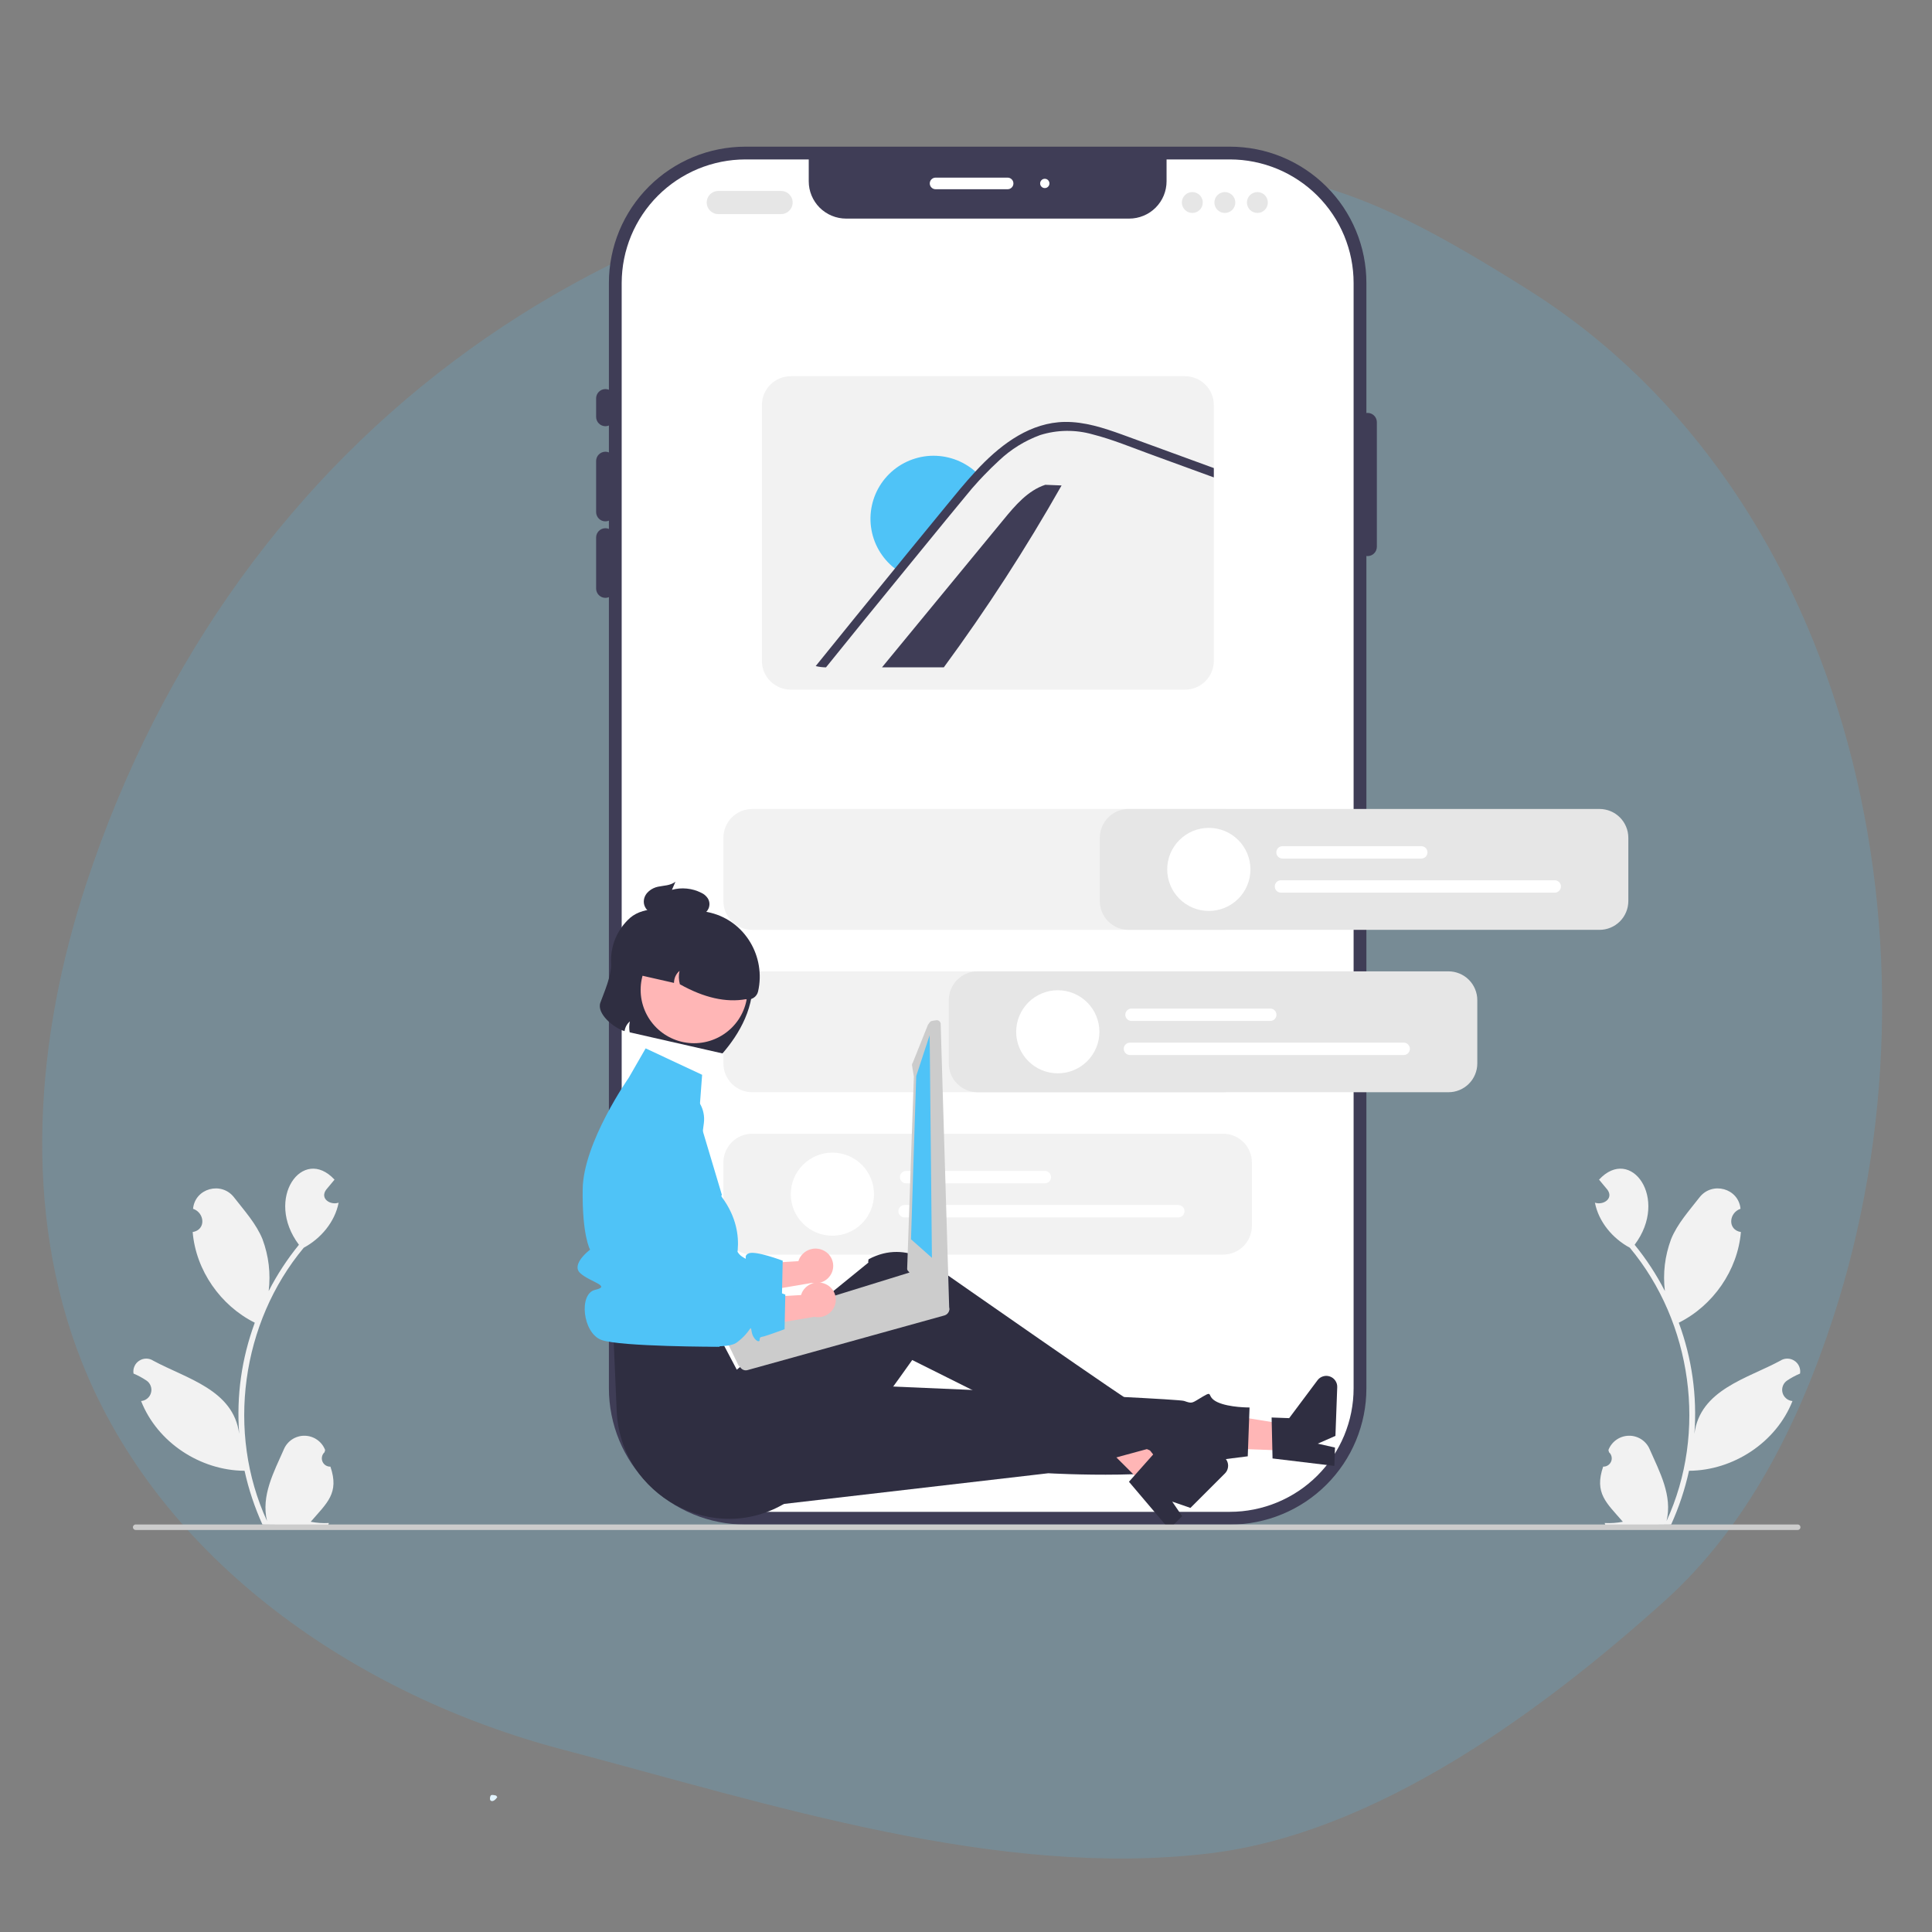 <svg xmlns="http://www.w3.org/2000/svg" xmlns:xlink="http://www.w3.org/1999/xlink" width="500" zoomAndPan="magnify" viewBox="0 0 375 375" height="500" preserveAspectRatio="xMidYMid meet" version="1.0"><rect x="0" y="0" width="375" height="375" fill="#808080" stroke="none"/><defs><filter x="0%" y="0%" width="100%" height="100%" id="0eb7d94ed6"><feColorMatrix values="0 0 0 0 1 0 0 0 0 1 0 0 0 0 1 0 0 0 1 0" color-interpolation-filters="sRGB"/></filter><clipPath id="c5853120ff"><path d="M 95 348 L 96.676 348 L 96.676 349.949 L 95 349.949 Z M 95 348 " clip-rule="nonzero"/></clipPath><clipPath id="63d53ca7b0"><path d="M 96.523 348.824 C 95.852 349.801 95.324 349.648 95.176 349.426 C 95.023 349.199 95.102 348.602 95.324 348.449 C 95.551 348.301 96.301 348.523 96.301 348.523 " clip-rule="nonzero"/></clipPath><mask id="e474ef66aa"><g filter="url(#0eb7d94ed6)"><rect x="-37.5" width="450" fill="#000000" y="-37.5" height="450" fill-opacity="0.176"/></g></mask><clipPath id="815cd08536"><path d="M 4 25.078 L 362 25.078 L 362 357 L 4 357 Z M 4 25.078 " clip-rule="nonzero"/></clipPath><clipPath id="fe22dfeca5"><path d="M 292.711 52.301 C 258.43 30.711 249.246 29.727 208.965 25.262 C 116.617 26.359 41.762 79.703 12.785 167.402 C 2.871 197.402 0.234 230.953 11.871 260.332 C 27.164 298.934 65.176 325.094 105.352 335.629 C 145.523 346.203 189.758 360.727 230.953 355.715 C 263.078 351.801 295.164 328.312 319.203 306.652 C 335.152 292.273 345.105 272.332 351.766 251.918 C 375.031 180.867 355.973 92.18 292.711 52.301 Z M 292.711 52.301 " clip-rule="nonzero"/></clipPath><clipPath id="4e05adcbac"><rect x="0" width="367" y="0" height="367"/></clipPath><clipPath id="6eee17e06d"><path d="M 118 28.469 L 266 28.469 L 266 296 L 118 296 Z M 118 28.469 " clip-rule="nonzero"/></clipPath><clipPath id="aaa116181b"><path d="M 309 226 L 349.633 226 L 349.633 296.969 L 309 296.969 Z M 309 226 " clip-rule="nonzero"/></clipPath><clipPath id="06b9113c70"><path d="M 25.633 226 L 66 226 L 66 296.969 L 25.633 296.969 Z M 25.633 226 " clip-rule="nonzero"/></clipPath><clipPath id="c1a93dbe91"><path d="M 219 281 L 239 281 L 239 296.969 L 219 296.969 Z M 219 281 " clip-rule="nonzero"/></clipPath><clipPath id="3ac2ffba4e"><path d="M 25.633 295 L 349.633 295 L 349.633 296.969 L 25.633 296.969 Z M 25.633 295 " clip-rule="nonzero"/></clipPath></defs><g clip-path="url(#c5853120ff)"><g clip-path="url(#63d53ca7b0)"><path fill="#e1f4fe" d="M 92.176 345.449 L 99.676 345.449 L 99.676 352.949 L 92.176 352.949 Z M 92.176 345.449 " fill-opacity="1" fill-rule="nonzero"/></g></g><g mask="url(#e474ef66aa)"><g transform="matrix(1, 0, 0, 1, 4, 4)"><g clip-path="url(#4e05adcbac)"><g clip-path="url(#815cd08536)"><g clip-path="url(#fe22dfeca5)"><path fill="#4fc3f7" d="M 0.566 0.566 L 366.434 0.566 L 366.434 366.434 L 0.566 366.434 Z M 0.566 0.566 " fill-opacity="1" fill-rule="nonzero"/></g></g></g></g></g><g clip-path="url(#6eee17e06d)"><path fill="#3f3d56" d="M 144.676 28.469 L 238.73 28.469 C 239.598 28.469 240.461 28.512 241.324 28.598 C 242.188 28.68 243.047 28.809 243.898 28.977 C 244.746 29.145 245.586 29.355 246.418 29.605 C 247.25 29.859 248.062 30.148 248.867 30.48 C 249.668 30.812 250.449 31.184 251.215 31.59 C 251.98 32 252.723 32.445 253.445 32.926 C 254.164 33.406 254.863 33.922 255.531 34.473 C 256.203 35.02 256.844 35.602 257.457 36.215 C 258.07 36.824 258.652 37.469 259.203 38.137 C 259.754 38.805 260.27 39.5 260.754 40.219 C 261.234 40.941 261.68 41.684 262.09 42.445 C 262.496 43.211 262.867 43.992 263.199 44.793 C 263.531 45.594 263.824 46.406 264.074 47.234 C 264.328 48.062 264.539 48.902 264.707 49.754 C 264.875 50.602 265.004 51.457 265.09 52.32 C 265.172 53.18 265.215 54.047 265.215 54.91 L 265.215 269.477 C 265.215 270.344 265.172 271.207 265.09 272.07 C 265.004 272.93 264.875 273.785 264.707 274.637 C 264.539 275.484 264.328 276.324 264.074 277.152 C 263.824 277.98 263.531 278.797 263.199 279.598 C 262.867 280.398 262.496 281.18 262.09 281.941 C 261.68 282.707 261.234 283.449 260.754 284.168 C 260.27 284.887 259.754 285.582 259.203 286.254 C 258.652 286.922 258.07 287.562 257.457 288.176 C 256.844 288.789 256.203 289.367 255.531 289.918 C 254.863 290.469 254.164 290.984 253.445 291.465 C 252.723 291.945 251.98 292.391 251.215 292.797 C 250.449 293.207 249.668 293.574 248.867 293.906 C 248.062 294.238 247.25 294.531 246.418 294.781 C 245.586 295.031 244.746 295.242 243.898 295.41 C 243.047 295.582 242.188 295.707 241.324 295.793 C 240.461 295.879 239.598 295.922 238.73 295.922 L 144.676 295.922 C 143.809 295.922 142.941 295.879 142.078 295.793 C 141.215 295.707 140.359 295.582 139.508 295.41 C 138.656 295.242 137.816 295.031 136.988 294.781 C 136.156 294.531 135.34 294.238 134.539 293.906 C 133.738 293.574 132.953 293.207 132.191 292.797 C 131.426 292.391 130.68 291.945 129.961 291.465 C 129.238 290.984 128.543 290.469 127.871 289.918 C 127.203 289.367 126.559 288.789 125.945 288.176 C 125.332 287.562 124.75 286.922 124.199 286.254 C 123.652 285.582 123.133 284.887 122.652 284.168 C 122.172 283.449 121.727 282.707 121.316 281.941 C 120.906 281.18 120.535 280.398 120.203 279.598 C 119.871 278.797 119.582 277.98 119.328 277.152 C 119.078 276.324 118.867 275.484 118.699 274.637 C 118.527 273.785 118.402 272.93 118.316 272.07 C 118.23 271.207 118.188 270.344 118.188 269.477 L 118.188 54.91 C 118.188 54.047 118.23 53.18 118.316 52.32 C 118.402 51.457 118.527 50.602 118.699 49.754 C 118.867 48.902 119.078 48.062 119.328 47.234 C 119.582 46.406 119.871 45.594 120.203 44.793 C 120.535 43.992 120.906 43.211 121.316 42.445 C 121.727 41.684 122.172 40.941 122.652 40.219 C 123.133 39.5 123.652 38.805 124.199 38.137 C 124.75 37.469 125.332 36.824 125.945 36.215 C 126.559 35.602 127.203 35.02 127.871 34.473 C 128.543 33.922 129.238 33.406 129.961 32.926 C 130.68 32.445 131.426 32 132.191 31.59 C 132.953 31.184 133.738 30.812 134.539 30.48 C 135.34 30.148 136.156 29.859 136.988 29.605 C 137.816 29.355 138.656 29.145 139.508 28.977 C 140.359 28.809 141.215 28.68 142.078 28.598 C 142.941 28.512 143.809 28.469 144.676 28.469 Z M 144.676 28.469 " fill-opacity="1" fill-rule="nonzero"/></g><path fill="#ffffff" d="M 262.734 54.914 L 262.734 269.477 C 262.734 270.262 262.695 271.047 262.617 271.828 C 262.539 272.605 262.422 273.383 262.27 274.152 C 262.117 274.922 261.926 275.68 261.695 276.434 C 261.465 277.184 261.203 277.922 260.902 278.645 C 260.598 279.371 260.262 280.078 259.891 280.77 C 259.523 281.461 259.117 282.133 258.68 282.785 C 258.246 283.438 257.777 284.07 257.277 284.676 C 256.777 285.281 256.25 285.863 255.695 286.418 C 255.141 286.973 254.559 287.5 253.949 287.996 C 253.344 288.492 252.715 288.961 252.059 289.398 C 251.406 289.832 250.734 290.238 250.039 290.605 C 249.348 290.977 248.637 291.312 247.91 291.613 C 247.184 291.914 246.445 292.18 245.695 292.406 C 244.941 292.637 244.18 292.824 243.41 292.98 C 242.641 293.133 241.863 293.25 241.082 293.328 C 240.297 293.406 239.516 293.445 238.73 293.445 L 144.676 293.445 C 143.891 293.445 143.105 293.406 142.324 293.328 C 141.543 293.25 140.766 293.133 139.996 292.98 C 139.223 292.824 138.461 292.637 137.711 292.406 C 136.957 292.18 136.219 291.914 135.492 291.613 C 134.77 291.312 134.059 290.977 133.363 290.605 C 132.672 290.238 132 289.832 131.344 289.398 C 130.691 288.961 130.062 288.492 129.453 287.996 C 128.848 287.5 128.266 286.973 127.711 286.418 C 127.152 285.863 126.625 285.281 126.129 284.676 C 125.629 284.07 125.16 283.438 124.723 282.785 C 124.285 282.133 123.883 281.461 123.512 280.77 C 123.141 280.078 122.805 279.371 122.504 278.645 C 122.203 277.922 121.938 277.184 121.711 276.434 C 121.48 275.68 121.289 274.922 121.137 274.152 C 120.98 273.383 120.867 272.605 120.789 271.828 C 120.711 271.047 120.672 270.262 120.668 269.477 L 120.668 54.914 C 120.672 54.129 120.711 53.348 120.789 52.566 C 120.867 51.785 120.98 51.008 121.137 50.238 C 121.289 49.469 121.48 48.711 121.711 47.961 C 121.938 47.207 122.203 46.473 122.504 45.746 C 122.805 45.02 123.141 44.312 123.512 43.621 C 123.883 42.93 124.285 42.258 124.723 41.605 C 125.16 40.953 125.629 40.324 126.129 39.715 C 126.625 39.109 127.152 38.527 127.711 37.973 C 128.266 37.418 128.848 36.895 129.453 36.395 C 130.062 35.898 130.691 35.43 131.344 34.992 C 132 34.559 132.672 34.156 133.363 33.785 C 134.059 33.414 134.766 33.078 135.492 32.777 C 136.219 32.477 136.957 32.215 137.711 31.984 C 138.461 31.758 139.223 31.566 139.996 31.41 C 140.766 31.258 141.543 31.141 142.324 31.062 C 143.105 30.988 143.891 30.949 144.676 30.945 L 156.977 30.945 L 156.977 35.188 C 156.977 35.664 157.023 36.133 157.113 36.602 C 157.207 37.066 157.344 37.52 157.527 37.957 C 157.711 38.398 157.934 38.816 158.199 39.211 C 158.461 39.605 158.762 39.973 159.098 40.309 C 159.438 40.645 159.801 40.945 160.199 41.207 C 160.594 41.473 161.012 41.695 161.453 41.875 C 161.891 42.059 162.344 42.195 162.812 42.289 C 163.281 42.383 163.75 42.43 164.227 42.43 L 219.176 42.43 C 219.652 42.43 220.125 42.383 220.594 42.289 C 221.059 42.195 221.512 42.059 221.953 41.875 C 222.395 41.695 222.812 41.473 223.207 41.207 C 223.602 40.945 223.969 40.645 224.305 40.309 C 224.641 39.973 224.941 39.605 225.207 39.211 C 225.473 38.816 225.695 38.398 225.879 37.957 C 226.059 37.52 226.199 37.066 226.289 36.602 C 226.383 36.133 226.43 35.664 226.43 35.188 L 226.43 30.945 L 238.73 30.945 C 239.516 30.949 240.297 30.988 241.082 31.062 C 241.863 31.141 242.641 31.258 243.41 31.41 C 244.18 31.566 244.941 31.758 245.695 31.984 C 246.445 32.215 247.184 32.477 247.91 32.777 C 248.637 33.078 249.348 33.414 250.039 33.785 C 250.734 34.156 251.406 34.559 252.059 34.996 C 252.715 35.43 253.344 35.898 253.949 36.395 C 254.559 36.895 255.141 37.418 255.695 37.973 C 256.25 38.527 256.777 39.109 257.277 39.715 C 257.777 40.324 258.246 40.953 258.68 41.605 C 259.117 42.258 259.523 42.93 259.895 43.621 C 260.262 44.312 260.598 45.02 260.902 45.746 C 261.203 46.473 261.465 47.207 261.695 47.961 C 261.926 48.711 262.117 49.469 262.27 50.238 C 262.422 51.008 262.539 51.785 262.617 52.566 C 262.695 53.348 262.734 54.129 262.734 54.914 Z M 262.734 54.914 " fill-opacity="1" fill-rule="nonzero"/><path fill="#3f3d56" d="M 117.512 82.727 C 117.273 82.723 117.043 82.68 116.82 82.586 C 116.602 82.496 116.406 82.367 116.238 82.195 C 116.066 82.027 115.938 81.832 115.848 81.613 C 115.754 81.391 115.707 81.164 115.707 80.922 L 115.707 77.32 C 115.707 77.082 115.754 76.852 115.844 76.633 C 115.938 76.41 116.066 76.219 116.238 76.047 C 116.406 75.879 116.602 75.75 116.82 75.656 C 117.043 75.566 117.273 75.52 117.512 75.52 C 117.75 75.52 117.98 75.566 118.203 75.656 C 118.422 75.75 118.617 75.879 118.789 76.047 C 118.957 76.219 119.086 76.41 119.18 76.633 C 119.27 76.852 119.316 77.082 119.316 77.32 L 119.316 80.922 C 119.316 81.164 119.27 81.391 119.18 81.613 C 119.086 81.832 118.957 82.027 118.789 82.195 C 118.617 82.367 118.422 82.496 118.203 82.586 C 117.98 82.68 117.75 82.723 117.512 82.727 Z M 117.512 82.727 " fill-opacity="1" fill-rule="nonzero"/><path fill="#3f3d56" d="M 117.512 101.195 C 117.273 101.195 117.043 101.148 116.82 101.059 C 116.602 100.965 116.406 100.836 116.238 100.668 C 116.066 100.496 115.938 100.305 115.848 100.082 C 115.754 99.863 115.707 99.633 115.707 99.395 L 115.707 89.48 C 115.707 89.238 115.754 89.012 115.844 88.789 C 115.938 88.57 116.066 88.375 116.238 88.203 C 116.406 88.035 116.602 87.906 116.82 87.816 C 117.043 87.723 117.273 87.676 117.512 87.676 C 117.75 87.676 117.98 87.723 118.203 87.816 C 118.422 87.906 118.617 88.035 118.789 88.203 C 118.957 88.375 119.086 88.57 119.18 88.789 C 119.27 89.012 119.316 89.238 119.316 89.48 L 119.316 99.395 C 119.316 99.633 119.27 99.863 119.18 100.082 C 119.086 100.305 118.957 100.496 118.789 100.668 C 118.617 100.836 118.422 100.965 118.203 101.059 C 117.98 101.148 117.75 101.195 117.512 101.195 Z M 117.512 101.195 " fill-opacity="1" fill-rule="nonzero"/><path fill="#3f3d56" d="M 117.512 116.043 C 117.273 116.043 117.043 115.996 116.82 115.906 C 116.602 115.812 116.406 115.684 116.238 115.516 C 116.066 115.348 115.938 115.152 115.848 114.93 C 115.754 114.711 115.707 114.48 115.707 114.242 L 115.707 104.328 C 115.707 104.09 115.754 103.859 115.844 103.637 C 115.938 103.418 116.066 103.223 116.238 103.055 C 116.406 102.887 116.602 102.754 116.82 102.664 C 117.043 102.57 117.273 102.527 117.512 102.527 C 117.75 102.527 117.98 102.57 118.203 102.664 C 118.422 102.754 118.617 102.887 118.789 103.055 C 118.957 103.223 119.086 103.418 119.18 103.637 C 119.27 103.859 119.316 104.09 119.316 104.328 L 119.316 114.242 C 119.316 114.48 119.27 114.711 119.18 114.93 C 119.086 115.152 118.957 115.348 118.789 115.516 C 118.617 115.684 118.422 115.812 118.203 115.906 C 117.98 115.996 117.75 116.043 117.512 116.043 Z M 117.512 116.043 " fill-opacity="1" fill-rule="nonzero"/><path fill="#3f3d56" d="M 265.441 107.938 C 265.203 107.938 264.973 107.895 264.75 107.801 C 264.531 107.711 264.336 107.578 264.168 107.41 C 263.996 107.242 263.867 107.047 263.773 106.828 C 263.684 106.605 263.637 106.375 263.637 106.137 L 263.637 81.945 C 263.637 81.707 263.684 81.477 263.773 81.254 C 263.867 81.035 263.996 80.84 264.164 80.672 C 264.336 80.5 264.531 80.371 264.75 80.281 C 264.973 80.188 265.203 80.145 265.441 80.145 C 265.68 80.145 265.91 80.188 266.133 80.281 C 266.352 80.371 266.547 80.5 266.719 80.672 C 266.887 80.84 267.016 81.035 267.109 81.254 C 267.199 81.477 267.246 81.707 267.246 81.945 L 267.246 106.137 C 267.246 106.375 267.199 106.605 267.105 106.828 C 267.016 107.047 266.887 107.242 266.715 107.41 C 266.547 107.578 266.352 107.711 266.133 107.801 C 265.91 107.895 265.68 107.938 265.441 107.938 Z M 265.441 107.938 " fill-opacity="1" fill-rule="nonzero"/><path fill="#ffffff" d="M 195.578 36.73 L 181.598 36.73 C 181.445 36.73 181.305 36.699 181.164 36.645 C 181.027 36.586 180.906 36.504 180.801 36.398 C 180.691 36.293 180.613 36.172 180.555 36.035 C 180.496 35.895 180.469 35.754 180.469 35.605 C 180.469 35.453 180.496 35.312 180.555 35.172 C 180.613 35.035 180.691 34.914 180.801 34.809 C 180.906 34.703 181.027 34.621 181.164 34.562 C 181.305 34.508 181.445 34.477 181.598 34.477 L 195.578 34.477 C 195.727 34.477 195.871 34.508 196.008 34.562 C 196.148 34.621 196.27 34.703 196.375 34.809 C 196.48 34.914 196.562 35.035 196.617 35.172 C 196.676 35.312 196.703 35.453 196.703 35.605 C 196.703 35.754 196.676 35.895 196.617 36.035 C 196.562 36.172 196.48 36.293 196.375 36.398 C 196.27 36.504 196.148 36.586 196.008 36.645 C 195.871 36.699 195.727 36.73 195.578 36.73 Z M 195.578 36.73 " fill-opacity="1" fill-rule="nonzero"/><path fill="#ffffff" d="M 203.695 35.605 C 203.695 35.852 203.605 36.066 203.43 36.242 C 203.254 36.418 203.043 36.504 202.793 36.504 C 202.543 36.504 202.332 36.418 202.156 36.242 C 201.98 36.066 201.891 35.852 201.891 35.605 C 201.891 35.355 201.98 35.145 202.156 34.965 C 202.332 34.789 202.543 34.703 202.793 34.703 C 203.043 34.703 203.254 34.789 203.43 34.965 C 203.605 35.145 203.695 35.355 203.695 35.605 Z M 203.695 35.605 " fill-opacity="1" fill-rule="nonzero"/><g clip-path="url(#aaa116181b)"><path fill="#f2f2f2" d="M 311.172 284.672 C 311.508 284.684 311.82 284.598 312.102 284.414 C 312.387 284.234 312.59 283.984 312.719 283.672 C 312.848 283.359 312.871 283.039 312.797 282.711 C 312.723 282.383 312.559 282.105 312.309 281.879 C 312.27 281.719 312.238 281.605 312.195 281.445 C 312.348 281.043 312.559 280.672 312.824 280.332 C 313.086 279.996 313.395 279.703 313.746 279.457 C 314.098 279.211 314.48 279.02 314.891 278.887 C 315.297 278.754 315.719 278.684 316.148 278.676 C 316.578 278.664 317 278.719 317.414 278.84 C 317.824 278.957 318.215 279.133 318.574 279.363 C 318.934 279.598 319.254 279.879 319.531 280.207 C 319.809 280.535 320.031 280.898 320.199 281.293 C 322.148 285.727 324.656 290.309 323.477 295.223 C 331.414 278.012 328.457 256.723 316.348 242.184 C 313.023 240.395 310.309 237.188 309.574 233.441 C 311.219 233.98 313.246 232.633 312 230.922 C 311.461 230.27 310.914 229.621 310.375 228.969 C 316.531 222.297 324.039 232.617 317.281 241.609 C 319.551 244.398 321.512 247.391 323.152 250.59 C 322.742 247.141 323.145 243.789 324.352 240.531 C 325.562 237.539 327.859 235.004 329.875 232.406 C 332.332 229.242 337.461 230.645 337.832 234.625 C 335.547 235.402 335.281 238.711 337.906 239.137 C 337.289 246.559 332.504 253.422 325.852 256.734 C 328.414 263.707 329.426 270.891 328.883 278.297 C 329.98 269.738 339.152 267.574 345.547 264.117 C 345.961 263.844 346.418 263.707 346.914 263.707 C 347.41 263.707 347.867 263.844 348.281 264.113 C 348.699 264.383 349.004 264.742 349.207 265.199 C 349.406 265.652 349.469 266.121 349.387 266.609 C 348.5 266.98 347.66 267.434 346.867 267.969 C 346.484 268.23 346.215 268.578 346.055 269.008 C 345.895 269.441 345.871 269.879 345.988 270.324 C 346.109 270.77 346.344 271.141 346.699 271.438 C 347.051 271.734 347.457 271.902 347.918 271.941 C 344.758 279.973 336.434 285.426 327.836 285.477 C 327.043 289.078 325.883 292.562 324.363 295.922 L 311.602 296.043 C 311.555 295.902 311.512 295.758 311.469 295.617 C 312.656 295.68 313.832 295.598 314.996 295.375 C 311.836 291.707 309.402 289.848 311.172 284.672 Z M 311.172 284.672 " fill-opacity="1" fill-rule="nonzero"/></g><g clip-path="url(#06b9113c70)"><path fill="#f2f2f2" d="M 64.133 284.672 C 63.797 284.684 63.484 284.598 63.199 284.414 C 62.918 284.234 62.711 283.984 62.586 283.672 C 62.457 283.359 62.434 283.039 62.508 282.711 C 62.582 282.383 62.742 282.105 62.992 281.879 C 63.035 281.719 63.066 281.605 63.109 281.445 C 62.953 281.043 62.746 280.672 62.48 280.332 C 62.215 279.996 61.91 279.703 61.555 279.457 C 61.203 279.211 60.824 279.02 60.414 278.887 C 60.008 278.754 59.586 278.684 59.156 278.676 C 58.727 278.664 58.305 278.719 57.891 278.84 C 57.477 278.957 57.09 279.133 56.73 279.363 C 56.367 279.598 56.051 279.879 55.773 280.207 C 55.496 280.535 55.273 280.898 55.105 281.293 C 53.156 285.727 50.648 290.309 51.828 295.223 C 43.891 278.012 46.848 256.723 58.957 242.184 C 62.281 240.395 64.996 237.188 65.727 233.441 C 64.086 233.98 62.059 232.633 63.305 230.922 C 63.844 230.27 64.391 229.621 64.93 228.969 C 58.773 222.297 51.266 232.617 58.023 241.609 C 55.754 244.398 53.793 247.391 52.152 250.59 C 52.559 247.141 52.16 243.789 50.953 240.531 C 49.742 237.539 47.445 235.004 45.426 232.406 C 42.973 229.242 37.844 230.645 37.473 234.625 C 39.758 235.402 40.023 238.711 37.398 239.137 C 38.012 246.559 42.801 253.422 49.453 256.734 C 46.891 263.707 45.879 270.891 46.422 278.297 C 45.32 269.738 36.148 267.574 29.758 264.117 C 29.344 263.844 28.887 263.707 28.391 263.707 C 27.895 263.707 27.438 263.844 27.023 264.113 C 26.605 264.383 26.297 264.742 26.098 265.199 C 25.898 265.652 25.836 266.121 25.918 266.609 C 26.805 266.98 27.645 267.434 28.438 267.969 C 28.82 268.23 29.09 268.578 29.25 269.008 C 29.41 269.441 29.434 269.879 29.312 270.324 C 29.195 270.77 28.961 271.141 28.605 271.438 C 28.254 271.734 27.844 271.902 27.387 271.941 C 30.547 279.973 38.867 285.426 47.469 285.477 C 48.262 289.078 49.422 292.562 50.941 295.922 L 63.703 296.043 C 63.75 295.902 63.793 295.758 63.836 295.617 C 62.648 295.68 61.473 295.598 60.309 295.375 C 63.469 291.707 65.902 289.848 64.133 284.672 Z M 64.133 284.672 " fill-opacity="1" fill-rule="nonzero"/></g><path fill="#e6e6e6" d="M 151.602 41.559 L 139.426 41.559 C 139.125 41.559 138.836 41.504 138.562 41.387 C 138.285 41.273 138.043 41.109 137.828 40.898 C 137.617 40.688 137.457 40.445 137.34 40.168 C 137.227 39.895 137.168 39.605 137.168 39.309 C 137.168 39.008 137.227 38.723 137.34 38.445 C 137.457 38.172 137.617 37.926 137.828 37.715 C 138.043 37.504 138.285 37.344 138.562 37.227 C 138.836 37.113 139.125 37.059 139.426 37.059 L 151.602 37.059 C 151.902 37.059 152.188 37.113 152.465 37.227 C 152.742 37.344 152.984 37.504 153.195 37.715 C 153.406 37.926 153.57 38.172 153.684 38.445 C 153.801 38.723 153.855 39.008 153.855 39.309 C 153.855 39.605 153.801 39.895 153.684 40.168 C 153.57 40.445 153.406 40.688 153.195 40.898 C 152.984 41.109 152.742 41.273 152.465 41.387 C 152.188 41.504 151.902 41.559 151.602 41.559 Z M 151.602 41.559 " fill-opacity="1" fill-rule="nonzero"/><path fill="#e6e6e6" d="M 233.457 39.309 C 233.457 39.578 233.406 39.836 233.305 40.082 C 233.203 40.332 233.055 40.551 232.863 40.742 C 232.676 40.93 232.453 41.078 232.207 41.18 C 231.957 41.281 231.699 41.332 231.43 41.332 C 231.16 41.332 230.902 41.281 230.652 41.18 C 230.402 41.078 230.184 40.93 229.996 40.742 C 229.805 40.551 229.656 40.332 229.555 40.082 C 229.453 39.836 229.398 39.578 229.398 39.309 C 229.398 39.039 229.453 38.781 229.555 38.531 C 229.656 38.285 229.805 38.066 229.996 37.875 C 230.184 37.684 230.402 37.539 230.652 37.438 C 230.902 37.332 231.16 37.281 231.43 37.281 C 231.699 37.281 231.957 37.332 232.207 37.438 C 232.453 37.539 232.676 37.684 232.863 37.875 C 233.055 38.066 233.203 38.285 233.305 38.531 C 233.406 38.781 233.457 39.039 233.457 39.309 Z M 233.457 39.309 " fill-opacity="1" fill-rule="nonzero"/><path fill="#e6e6e6" d="M 239.773 39.309 C 239.773 39.578 239.723 39.836 239.617 40.082 C 239.516 40.332 239.367 40.551 239.18 40.742 C 238.988 40.93 238.77 41.078 238.52 41.18 C 238.27 41.281 238.012 41.332 237.742 41.332 C 237.473 41.332 237.215 41.281 236.965 41.18 C 236.719 41.078 236.5 40.93 236.309 40.742 C 236.117 40.551 235.973 40.332 235.867 40.082 C 235.766 39.836 235.715 39.578 235.715 39.309 C 235.715 39.039 235.766 38.781 235.867 38.531 C 235.973 38.285 236.117 38.066 236.309 37.875 C 236.5 37.684 236.719 37.539 236.965 37.438 C 237.215 37.332 237.473 37.281 237.742 37.281 C 238.012 37.281 238.27 37.332 238.52 37.438 C 238.77 37.539 238.988 37.684 239.18 37.875 C 239.367 38.066 239.516 38.285 239.617 38.531 C 239.723 38.781 239.773 39.039 239.773 39.309 Z M 239.773 39.309 " fill-opacity="1" fill-rule="nonzero"/><path fill="#e6e6e6" d="M 246.086 39.309 C 246.086 39.578 246.035 39.836 245.934 40.082 C 245.828 40.332 245.684 40.551 245.492 40.742 C 245.301 40.93 245.082 41.078 244.836 41.18 C 244.586 41.281 244.328 41.332 244.059 41.332 C 243.789 41.332 243.531 41.281 243.281 41.18 C 243.031 41.078 242.812 40.93 242.621 40.742 C 242.434 40.551 242.285 40.332 242.184 40.082 C 242.078 39.836 242.027 39.578 242.027 39.309 C 242.027 39.039 242.078 38.781 242.184 38.531 C 242.285 38.285 242.434 38.066 242.621 37.875 C 242.812 37.684 243.031 37.539 243.281 37.438 C 243.531 37.332 243.789 37.281 244.059 37.281 C 244.328 37.281 244.586 37.332 244.836 37.438 C 245.082 37.539 245.301 37.684 245.492 37.875 C 245.684 38.066 245.828 38.285 245.934 38.531 C 246.035 38.781 246.086 39.039 246.086 39.309 Z M 246.086 39.309 " fill-opacity="1" fill-rule="nonzero"/><path fill="#f2f2f2" d="M 230.012 73.023 L 153.477 73.023 C 153.109 73.027 152.746 73.062 152.383 73.133 C 152.023 73.207 151.676 73.312 151.336 73.453 C 150.996 73.594 150.676 73.766 150.371 73.969 C 150.066 74.172 149.781 74.402 149.523 74.664 C 149.262 74.922 149.031 75.203 148.828 75.508 C 148.625 75.812 148.449 76.133 148.309 76.473 C 148.168 76.812 148.062 77.16 147.992 77.52 C 147.918 77.879 147.883 78.242 147.883 78.609 L 147.883 128.277 C 147.883 128.641 147.918 129.004 147.992 129.363 C 148.062 129.723 148.168 130.074 148.309 130.41 C 148.449 130.75 148.625 131.07 148.828 131.375 C 149.031 131.68 149.262 131.961 149.523 132.223 C 149.781 132.48 150.066 132.711 150.371 132.914 C 150.676 133.121 150.996 133.293 151.336 133.434 C 151.676 133.57 152.023 133.68 152.383 133.75 C 152.746 133.82 153.109 133.859 153.477 133.859 L 230.012 133.859 C 230.379 133.859 230.742 133.824 231.102 133.75 C 231.461 133.68 231.809 133.574 232.148 133.434 C 232.488 133.293 232.812 133.121 233.117 132.918 C 233.422 132.711 233.703 132.48 233.965 132.223 C 234.223 131.965 234.453 131.68 234.66 131.375 C 234.863 131.07 235.035 130.75 235.176 130.41 C 235.316 130.074 235.422 129.723 235.496 129.363 C 235.566 129.004 235.602 128.641 235.602 128.277 L 235.602 78.609 C 235.602 78.242 235.566 77.879 235.496 77.52 C 235.422 77.16 235.316 76.812 235.176 76.473 C 235.035 76.133 234.863 75.812 234.66 75.508 C 234.453 75.203 234.223 74.922 233.965 74.66 C 233.703 74.402 233.422 74.172 233.117 73.969 C 232.812 73.762 232.488 73.59 232.148 73.453 C 231.809 73.312 231.461 73.203 231.102 73.133 C 230.742 73.062 230.379 73.023 230.012 73.023 Z M 230.012 73.023 " fill-opacity="1" fill-rule="nonzero"/><path fill="#3f3d56" d="M 206.051 94.227 C 199.129 106.449 191.508 118.219 183.191 129.535 L 171.191 129.535 C 179.051 119.977 186.918 110.414 194.793 100.852 C 197.051 98.102 199.5 95.215 202.891 94.098 Z M 206.051 94.227 " fill-opacity="1" fill-rule="nonzero"/><path fill="#4fc3f7" d="M 190.098 92.27 C 188.848 93.574 187.648 94.926 186.52 96.336 C 184.031 99.324 181.582 102.34 179.121 105.344 C 177.59 107.215 176.059 109.086 174.543 110.957 C 174.062 110.648 173.605 110.305 173.176 109.926 C 172.578 109.406 172.035 108.836 171.547 108.211 C 171.059 107.586 170.637 106.918 170.277 106.215 C 169.918 105.508 169.633 104.773 169.418 104.012 C 169.203 103.25 169.062 102.473 168.996 101.684 C 168.934 100.895 168.945 100.105 169.035 99.32 C 169.125 98.531 169.289 97.762 169.527 97.008 C 169.766 96.25 170.074 95.527 170.453 94.832 C 170.836 94.137 171.277 93.484 171.785 92.875 C 172.293 92.266 172.852 91.711 173.469 91.211 C 174.082 90.711 174.738 90.273 175.441 89.902 C 176.141 89.527 176.867 89.227 177.629 88.996 C 178.387 88.762 179.16 88.605 179.949 88.523 C 180.738 88.445 181.527 88.438 182.316 88.512 C 183.105 88.582 183.883 88.73 184.645 88.953 C 185.406 89.172 186.137 89.469 186.844 89.832 C 187.547 90.195 188.211 90.625 188.828 91.117 C 189.281 91.469 189.707 91.855 190.098 92.27 Z M 190.098 92.27 " fill-opacity="1" fill-rule="nonzero"/><path fill="#3f3d56" d="M 235.602 90.852 L 235.602 92.664 L 234.789 92.367 L 223.367 88.199 C 219.645 86.844 215.934 85.293 212.094 84.316 C 210.422 83.84 208.715 83.613 206.977 83.633 C 205.238 83.656 203.539 83.93 201.883 84.449 C 198.895 85.551 196.242 87.195 193.926 89.379 C 192.91 90.316 191.926 91.273 190.977 92.27 C 190.664 92.598 190.355 92.926 190.047 93.254 C 189.125 94.254 188.238 95.277 187.395 96.336 C 184.91 99.324 182.457 102.34 180 105.344 C 178.465 107.219 176.934 109.086 175.418 110.953 C 170.355 117.137 165.324 123.332 160.324 129.535 C 159.648 129.527 158.984 129.445 158.328 129.285 C 163.43 122.957 168.555 116.648 173.703 110.355 C 173.82 110.211 173.938 110.066 174.055 109.922 C 174.66 109.172 175.277 108.414 175.891 107.664 C 178.457 104.523 181.023 101.391 183.594 98.258 C 185.461 95.98 187.312 93.691 189.324 91.531 C 189.445 91.391 189.574 91.254 189.703 91.117 C 189.898 90.91 190.094 90.707 190.289 90.496 C 194.66 85.988 200.113 82.004 206.645 81.895 C 210.488 81.836 214.199 83.051 217.77 84.336 C 221.617 85.727 225.449 87.141 229.293 88.547 Z M 235.602 90.852 " fill-opacity="1" fill-rule="nonzero"/><path fill="#f2f2f2" d="M 237.402 243.52 L 146.004 243.52 C 145.637 243.52 145.273 243.48 144.91 243.41 C 144.551 243.34 144.203 243.234 143.863 243.094 C 143.523 242.953 143.203 242.781 142.898 242.574 C 142.594 242.371 142.309 242.141 142.051 241.883 C 141.789 241.621 141.559 241.34 141.355 241.035 C 141.152 240.73 140.98 240.41 140.836 240.07 C 140.695 239.734 140.59 239.383 140.52 239.023 C 140.445 238.664 140.41 238.301 140.41 237.938 L 140.41 225.637 C 140.41 225.273 140.445 224.91 140.52 224.551 C 140.59 224.191 140.695 223.84 140.836 223.504 C 140.98 223.164 141.152 222.844 141.355 222.539 C 141.559 222.234 141.789 221.953 142.051 221.691 C 142.309 221.434 142.594 221.203 142.898 221 C 143.203 220.793 143.523 220.621 143.863 220.48 C 144.203 220.344 144.551 220.234 144.91 220.164 C 145.273 220.094 145.637 220.055 146.004 220.055 L 237.402 220.055 C 237.77 220.055 238.133 220.094 238.492 220.164 C 238.852 220.234 239.203 220.344 239.543 220.48 C 239.879 220.621 240.203 220.793 240.508 221 C 240.812 221.203 241.094 221.434 241.355 221.691 C 241.613 221.953 241.848 222.234 242.051 222.539 C 242.254 222.844 242.426 223.164 242.566 223.504 C 242.707 223.84 242.812 224.191 242.887 224.551 C 242.957 224.91 242.992 225.273 242.996 225.637 L 242.996 237.938 C 242.992 238.301 242.957 238.664 242.887 239.023 C 242.812 239.383 242.707 239.734 242.566 240.07 C 242.426 240.41 242.254 240.73 242.051 241.035 C 241.848 241.34 241.613 241.621 241.355 241.883 C 241.094 242.141 240.812 242.371 240.508 242.574 C 240.203 242.781 239.879 242.953 239.543 243.094 C 239.203 243.234 238.852 243.34 238.492 243.41 C 238.133 243.48 237.77 243.52 237.402 243.52 Z M 237.402 243.52 " fill-opacity="1" fill-rule="nonzero"/><path fill="#f2f2f2" d="M 237.402 180.484 L 146.004 180.484 C 145.637 180.484 145.273 180.445 144.91 180.375 C 144.551 180.305 144.203 180.195 143.863 180.055 C 143.523 179.918 143.203 179.742 142.898 179.539 C 142.594 179.336 142.309 179.105 142.051 178.848 C 141.789 178.586 141.559 178.305 141.355 178 C 141.152 177.695 140.98 177.375 140.836 177.035 C 140.695 176.699 140.59 176.348 140.52 175.988 C 140.445 175.629 140.41 175.266 140.41 174.902 L 140.41 162.602 C 140.41 162.234 140.445 161.875 140.52 161.516 C 140.59 161.156 140.695 160.805 140.836 160.469 C 140.98 160.129 141.152 159.809 141.355 159.504 C 141.559 159.199 141.789 158.918 142.051 158.656 C 142.309 158.398 142.594 158.168 142.898 157.961 C 143.203 157.758 143.523 157.586 143.863 157.445 C 144.203 157.305 144.551 157.199 144.91 157.129 C 145.273 157.055 145.637 157.02 146.004 157.02 L 237.402 157.02 C 237.77 157.02 238.133 157.055 238.492 157.129 C 238.852 157.199 239.203 157.305 239.543 157.445 C 239.879 157.586 240.203 157.758 240.508 157.961 C 240.812 158.168 241.094 158.398 241.355 158.656 C 241.613 158.918 241.848 159.199 242.051 159.504 C 242.254 159.809 242.426 160.129 242.566 160.469 C 242.707 160.805 242.812 161.156 242.887 161.516 C 242.957 161.875 242.992 162.234 242.996 162.602 L 242.996 174.902 C 242.992 175.266 242.957 175.629 242.887 175.988 C 242.812 176.348 242.707 176.699 242.566 177.035 C 242.426 177.375 242.254 177.695 242.051 178 C 241.848 178.305 241.613 178.586 241.355 178.848 C 241.094 179.105 240.812 179.336 240.508 179.539 C 240.203 179.742 239.879 179.918 239.543 180.055 C 239.203 180.195 238.852 180.305 238.492 180.375 C 238.133 180.445 237.77 180.484 237.402 180.484 Z M 237.402 180.484 " fill-opacity="1" fill-rule="nonzero"/><path fill="#f2f2f2" d="M 237.402 212 L 146.004 212 C 145.637 212 145.273 211.965 144.91 211.895 C 144.551 211.82 144.203 211.715 143.863 211.574 C 143.523 211.434 143.203 211.262 142.898 211.059 C 142.594 210.855 142.309 210.625 142.051 210.363 C 141.789 210.105 141.559 209.824 141.355 209.52 C 141.152 209.215 140.98 208.891 140.836 208.555 C 140.695 208.215 140.59 207.867 140.52 207.508 C 140.445 207.148 140.41 206.785 140.41 206.418 L 140.41 194.121 C 140.41 193.754 140.445 193.391 140.52 193.031 C 140.59 192.672 140.695 192.324 140.836 191.984 C 140.98 191.648 141.152 191.324 141.355 191.02 C 141.559 190.715 141.789 190.434 142.051 190.176 C 142.309 189.914 142.594 189.684 142.898 189.48 C 143.203 189.277 143.523 189.105 143.863 188.965 C 144.203 188.824 144.551 188.719 144.91 188.645 C 145.273 188.574 145.637 188.539 146.004 188.539 L 237.402 188.539 C 237.77 188.539 238.133 188.574 238.492 188.645 C 238.852 188.719 239.203 188.824 239.543 188.965 C 239.879 189.105 240.203 189.277 240.508 189.48 C 240.812 189.684 241.094 189.914 241.355 190.176 C 241.613 190.434 241.848 190.715 242.051 191.02 C 242.254 191.324 242.426 191.648 242.566 191.984 C 242.707 192.324 242.812 192.672 242.887 193.031 C 242.957 193.391 242.992 193.754 242.996 194.121 L 242.996 206.418 C 242.992 206.785 242.957 207.148 242.887 207.508 C 242.812 207.867 242.707 208.215 242.566 208.555 C 242.426 208.891 242.254 209.215 242.051 209.52 C 241.848 209.824 241.613 210.105 241.355 210.363 C 241.094 210.625 240.812 210.855 240.508 211.059 C 240.203 211.262 239.879 211.434 239.543 211.574 C 239.203 211.715 238.852 211.82 238.492 211.895 C 238.133 211.965 237.77 212 237.402 212 Z M 237.402 212 " fill-opacity="1" fill-rule="nonzero"/><path fill="#ffffff" d="M 202.809 229.684 L 175.875 229.684 C 175.715 229.684 175.562 229.652 175.414 229.59 C 175.27 229.531 175.137 229.441 175.023 229.332 C 174.91 229.219 174.824 229.086 174.762 228.941 C 174.703 228.793 174.672 228.641 174.672 228.48 C 174.672 228.32 174.703 228.168 174.762 228.02 C 174.824 227.871 174.91 227.742 175.023 227.629 C 175.137 227.516 175.27 227.43 175.414 227.367 C 175.562 227.309 175.715 227.277 175.875 227.277 L 202.809 227.277 C 202.965 227.277 203.121 227.309 203.27 227.367 C 203.414 227.43 203.547 227.516 203.66 227.629 C 203.773 227.742 203.859 227.871 203.918 228.02 C 203.98 228.168 204.012 228.32 204.012 228.48 C 204.012 228.641 203.98 228.793 203.918 228.941 C 203.859 229.086 203.773 229.219 203.66 229.332 C 203.547 229.441 203.414 229.531 203.27 229.59 C 203.121 229.652 202.965 229.684 202.809 229.684 Z M 202.809 229.684 " fill-opacity="1" fill-rule="nonzero"/><path fill="#ffffff" d="M 228.707 236.297 L 175.574 236.297 C 175.414 236.297 175.262 236.266 175.113 236.207 C 174.965 236.145 174.836 236.059 174.723 235.945 C 174.609 235.832 174.523 235.703 174.461 235.555 C 174.402 235.406 174.371 235.254 174.371 235.094 C 174.371 234.934 174.402 234.781 174.461 234.633 C 174.523 234.488 174.609 234.355 174.723 234.246 C 174.836 234.133 174.965 234.043 175.113 233.984 C 175.262 233.922 175.414 233.891 175.574 233.891 L 228.707 233.891 C 228.867 233.891 229.02 233.922 229.168 233.984 C 229.316 234.043 229.445 234.133 229.559 234.246 C 229.672 234.355 229.758 234.488 229.82 234.633 C 229.883 234.781 229.914 234.934 229.914 235.094 C 229.914 235.254 229.883 235.406 229.82 235.555 C 229.758 235.703 229.672 235.832 229.559 235.945 C 229.445 236.059 229.316 236.145 229.168 236.207 C 229.02 236.266 228.867 236.297 228.707 236.297 Z M 228.707 236.297 " fill-opacity="1" fill-rule="nonzero"/><path fill="#ffffff" d="M 169.645 231.789 C 169.645 232.316 169.594 232.84 169.492 233.359 C 169.387 233.879 169.234 234.383 169.031 234.871 C 168.828 235.363 168.578 235.828 168.285 236.266 C 167.992 236.707 167.656 237.113 167.281 237.488 C 166.906 237.863 166.496 238.199 166.059 238.492 C 165.617 238.785 165.148 239.035 164.66 239.238 C 164.172 239.441 163.664 239.594 163.145 239.695 C 162.625 239.801 162.102 239.852 161.57 239.852 C 161.039 239.852 160.516 239.801 159.992 239.695 C 159.473 239.594 158.969 239.441 158.477 239.238 C 157.988 239.035 157.523 238.785 157.082 238.492 C 156.641 238.199 156.234 237.863 155.859 237.488 C 155.484 237.113 155.148 236.707 154.855 236.266 C 154.559 235.828 154.309 235.363 154.105 234.871 C 153.902 234.383 153.75 233.879 153.648 233.359 C 153.543 232.84 153.492 232.316 153.492 231.789 C 153.492 231.258 153.543 230.734 153.648 230.215 C 153.75 229.695 153.902 229.191 154.105 228.703 C 154.309 228.211 154.559 227.746 154.855 227.309 C 155.148 226.867 155.484 226.461 155.859 226.086 C 156.234 225.711 156.641 225.375 157.082 225.082 C 157.523 224.789 157.988 224.539 158.477 224.336 C 158.969 224.137 159.473 223.98 159.992 223.879 C 160.516 223.773 161.039 223.723 161.57 223.723 C 162.102 223.723 162.625 223.773 163.145 223.879 C 163.664 223.98 164.172 224.137 164.66 224.336 C 165.148 224.539 165.617 224.789 166.059 225.082 C 166.496 225.375 166.906 225.711 167.281 226.086 C 167.656 226.461 167.992 226.867 168.285 227.309 C 168.578 227.746 168.828 228.211 169.031 228.703 C 169.234 229.191 169.387 229.695 169.492 230.215 C 169.594 230.734 169.645 231.258 169.645 231.789 Z M 169.645 231.789 " fill-opacity="1" fill-rule="nonzero"/><path fill="#ffb6b6" d="M 159.77 242.68 C 159.359 242.488 158.926 242.379 158.469 242.355 C 158.016 242.332 157.574 242.395 157.145 242.547 C 156.715 242.695 156.328 242.918 155.988 243.219 C 155.645 243.52 155.371 243.871 155.168 244.277 C 155.086 244.441 155.023 244.617 154.969 244.793 L 142.809 245.52 L 141.004 251.809 L 157.559 249.016 C 157.934 249.098 158.312 249.113 158.695 249.066 C 159.078 249.02 159.441 248.91 159.789 248.742 C 160.133 248.578 160.445 248.359 160.719 248.09 C 160.992 247.82 161.215 247.512 161.387 247.168 C 161.582 246.773 161.691 246.352 161.719 245.914 C 161.746 245.473 161.688 245.043 161.543 244.625 C 161.398 244.211 161.18 243.836 160.887 243.504 C 160.594 243.176 160.25 242.91 159.852 242.719 C 159.824 242.707 159.797 242.691 159.77 242.68 Z M 159.77 242.68 " fill-opacity="1" fill-rule="nonzero"/><path fill="#4fc3f7" d="M 132.922 211.648 C 132.52 211.484 132.109 211.363 131.68 211.289 C 131.254 211.215 130.824 211.188 130.391 211.203 C 129.961 211.223 129.535 211.285 129.113 211.395 C 128.695 211.504 128.293 211.656 127.906 211.852 C 127.52 212.047 127.16 212.281 126.824 212.555 C 126.488 212.828 126.188 213.133 125.918 213.473 C 125.648 213.812 125.418 214.176 125.227 214.562 C 125.035 214.949 124.887 215.355 124.785 215.773 L 121.441 229.254 L 122.07 252.84 C 122.07 252.84 139.523 256.184 142.453 254.035 C 145.383 251.887 145.109 250.285 145.383 251.887 C 145.66 253.488 146.918 254.156 146.934 253.52 C 146.953 252.887 147.094 252.992 147.824 252.801 C 148.555 252.609 151.777 251.426 151.777 251.426 L 151.922 244.699 C 151.922 244.699 146.594 242.684 145.301 243.285 C 144.008 243.887 145.574 244.887 144.008 243.887 C 142.441 242.887 142.27 239.738 142 242.578 C 141.734 245.418 140.949 245.945 139.773 244.684 C 138.598 243.422 133.152 244.227 133.152 244.227 L 136.617 218.008 C 136.703 217.348 136.684 216.691 136.551 216.039 C 136.422 215.391 136.188 214.773 135.855 214.199 C 135.52 213.625 135.102 213.117 134.602 212.68 C 134.098 212.246 133.539 211.898 132.922 211.648 Z M 132.922 211.648 " fill-opacity="1" fill-rule="nonzero"/><path fill="#ffb6b6" d="M 250.469 281.594 L 250.652 276.625 L 231.551 273.555 L 231.281 280.887 Z M 250.469 281.594 " fill-opacity="1" fill-rule="nonzero"/><path fill="#2f2e41" d="M 247 283.086 L 246.82 275.137 L 250.227 275.262 L 255.723 267.91 C 256 267.539 256.363 267.285 256.809 267.148 C 257.254 267.012 257.695 267.023 258.137 267.176 C 258.574 267.332 258.926 267.602 259.188 267.984 C 259.449 268.371 259.574 268.793 259.555 269.258 L 259.207 278.707 L 255.777 280.211 L 259.121 280.969 L 258.992 284.531 Z M 247 283.086 " fill-opacity="1" fill-rule="nonzero"/><path fill="#2f2e41" d="M 142.969 292.98 L 203.469 285.957 C 203.469 285.957 229.594 287.465 235.723 283.484 L 242.188 282.668 L 242.535 273.191 C 242.535 273.191 238.582 273.219 236.312 272.16 C 234.039 271.105 235.617 269.812 233.453 271.082 C 231.285 272.355 231.512 272.508 229.84 271.922 C 228.164 271.34 151.34 268.203 151.34 268.203 Z M 142.969 292.98 " fill-opacity="1" fill-rule="nonzero"/><path fill="#ffb6b6" d="M 222.691 288.867 L 226.207 285.352 L 214.297 270.133 L 209.105 275.32 Z M 222.691 288.867 " fill-opacity="1" fill-rule="nonzero"/><g clip-path="url(#c1a93dbe91)"><path fill="#2f2e41" d="M 219.129 287.609 L 224.414 281.656 L 226.824 284.062 L 235.863 282.406 C 236.32 282.32 236.758 282.379 237.18 282.582 C 237.598 282.789 237.914 283.094 238.133 283.508 C 238.348 283.918 238.422 284.355 238.352 284.812 C 238.281 285.273 238.082 285.668 237.754 285.996 L 231.062 292.684 L 227.523 291.461 L 229.457 294.289 L 226.934 296.809 Z M 219.129 287.609 " fill-opacity="1" fill-rule="nonzero"/></g><path fill="#2f2e41" d="M 119.098 259.902 L 119.699 273.859 C 120.41 290.293 138.535 300.238 152.59 291.656 C 152.848 291.5 153.109 291.336 153.371 291.168 C 153.371 291.168 158.699 289.738 158.535 287.477 C 158.375 285.215 159.676 284.113 160.828 284.73 C 161.98 285.348 177.062 263.977 177.062 263.977 C 177.062 263.977 208.398 279.582 215.312 283.254 L 222.605 281.273 C 222.605 281.273 225.352 282.566 224.363 280.695 C 223.375 278.82 223.195 279.719 222.891 277.68 C 222.59 275.641 221.812 273.109 221.34 273.215 C 220.867 273.324 182.574 246.562 182.574 246.562 C 182.574 246.562 176.336 240.262 168.594 244.422 C 168.434 245.035 168.57 245.055 168.57 245.055 L 143.008 265.852 L 139.395 259.004 Z M 119.098 259.902 " fill-opacity="1" fill-rule="nonzero"/><path fill="#4fc3f7" d="M 136.281 208.617 L 125.32 203.488 L 122.039 209.191 C 122.039 209.191 113.227 221.746 113.098 230.805 C 112.969 239.863 114.535 242.555 114.535 242.555 C 114.535 242.555 110.734 245.391 112.633 247.125 C 114.535 248.859 118.742 249.609 115.512 250.359 C 112.281 251.109 113.098 258.719 116.707 260.07 C 120.312 261.422 139.691 261.41 139.691 261.41 C 139.516 260.809 139.5 260.203 139.652 259.598 C 139.809 258.988 140.102 258.465 140.543 258.016 C 142.047 256.516 143.398 257.594 142.047 255.254 C 140.691 252.91 138.438 254.262 140.242 251.109 C 142.047 247.961 142.047 247.016 142.047 247.016 C 142.047 247.016 145.723 240.031 140.184 232.449 C 139.848 231.988 140.129 231.969 140.129 231.969 L 135.656 217.004 Z M 136.281 208.617 " fill-opacity="1" fill-rule="nonzero"/><path fill="#2f2e41" d="M 118.617 187.055 C 118.711 189.363 117.25 192.641 116.531 194.613 C 115.766 196.727 119.094 199.527 121.227 200.141 C 121.34 199.387 121.684 198.758 122.258 198.254 C 122.102 198.957 122.09 199.664 122.219 200.371 L 140.234 204.469 C 143.477 200.719 146.734 195.332 146.023 188.836 C 146.109 188.219 146.102 187.602 146.008 186.988 C 145.91 186.371 145.727 185.785 145.453 185.223 C 145.184 184.664 144.836 184.152 144.414 183.695 C 143.992 183.238 143.512 182.848 142.977 182.531 L 133.867 177.16 C 129.992 176.281 125.113 175.75 122.316 178.141 C 121.691 178.695 121.137 179.316 120.648 179.996 C 120.164 180.676 119.762 181.402 119.441 182.176 C 119.121 182.945 118.895 183.742 118.754 184.566 C 118.613 185.391 118.57 186.219 118.617 187.055 Z M 118.617 187.055 " fill-opacity="1" fill-rule="nonzero"/><path fill="#ffb6b6" d="M 145.094 192.133 C 145.094 192.812 145.027 193.484 144.895 194.152 C 144.762 194.82 144.566 195.465 144.305 196.094 C 144.047 196.723 143.727 197.32 143.348 197.887 C 142.969 198.449 142.539 198.973 142.059 199.453 C 141.574 199.934 141.051 200.363 140.484 200.742 C 139.918 201.121 139.32 201.438 138.691 201.699 C 138.062 201.961 137.414 202.156 136.746 202.289 C 136.078 202.422 135.402 202.488 134.723 202.488 C 134.043 202.488 133.367 202.422 132.699 202.289 C 132.031 202.156 131.383 201.961 130.754 201.699 C 130.125 201.438 129.527 201.121 128.961 200.742 C 128.395 200.363 127.867 199.934 127.387 199.453 C 126.906 198.973 126.477 198.449 126.098 197.887 C 125.719 197.32 125.398 196.723 125.137 196.094 C 124.879 195.465 124.68 194.82 124.547 194.152 C 124.414 193.484 124.348 192.812 124.348 192.133 C 124.348 191.453 124.414 190.777 124.547 190.109 C 124.68 189.445 124.879 188.797 125.137 188.168 C 125.398 187.539 125.719 186.945 126.098 186.379 C 126.477 185.812 126.906 185.289 127.387 184.809 C 127.867 184.328 128.395 183.898 128.961 183.52 C 129.527 183.145 130.125 182.824 130.754 182.562 C 131.383 182.305 132.031 182.105 132.699 181.977 C 133.367 181.844 134.043 181.777 134.723 181.777 C 135.402 181.777 136.078 181.844 136.746 181.977 C 137.414 182.105 138.062 182.305 138.691 182.562 C 139.32 182.824 139.918 183.145 140.484 183.52 C 141.051 183.898 141.574 184.328 142.059 184.809 C 142.539 185.289 142.969 185.812 143.348 186.379 C 143.727 186.945 144.047 187.539 144.305 188.168 C 144.566 188.797 144.762 189.445 144.895 190.109 C 145.027 190.777 145.094 191.453 145.094 192.133 Z M 145.094 192.133 " fill-opacity="1" fill-rule="nonzero"/><path fill="#2f2e41" d="M 122.57 186.598 L 122.07 188.793 L 130.82 190.781 C 130.836 189.844 131.195 189.062 131.898 188.438 C 131.703 189.309 131.727 190.18 131.961 191.043 C 136.68 193.688 140.934 194.621 144.746 193.949 C 145.004 194.008 145.266 194.016 145.527 193.969 C 145.789 193.926 146.031 193.832 146.254 193.691 C 146.48 193.551 146.668 193.371 146.82 193.156 C 146.973 192.941 147.082 192.703 147.141 192.445 C 148.672 185.715 144.652 178.836 137.945 177.168 C 137.129 176.961 136.301 176.84 135.461 176.805 C 134.625 176.766 133.789 176.809 132.957 176.938 C 132.125 177.066 131.316 177.273 130.527 177.562 C 129.738 177.852 128.988 178.215 128.27 178.656 C 127.555 179.094 126.891 179.602 126.273 180.172 C 125.66 180.746 125.109 181.371 124.617 182.055 C 124.129 182.734 123.711 183.457 123.367 184.223 C 123.023 184.988 122.758 185.781 122.57 186.598 Z M 122.57 186.598 " fill-opacity="1" fill-rule="nonzero"/><path fill="#2f2e41" d="M 127.688 172.117 C 128.84 171.867 130.062 171.926 131.105 171.145 L 130.422 172.715 C 131.367 172.453 132.332 172.375 133.312 172.473 C 134.289 172.57 135.219 172.84 136.098 173.281 C 136.629 173.52 137.059 173.883 137.383 174.367 C 137.746 174.98 137.801 175.621 137.551 176.289 C 137.312 176.855 136.906 177.242 136.324 177.449 C 135.836 177.598 135.336 177.648 134.824 177.609 C 132.695 177.559 130.566 177.508 128.438 177.457 C 127.609 177.512 126.824 177.359 126.078 177 C 125.68 176.758 125.383 176.422 125.184 175.996 C 124.984 175.574 124.918 175.133 124.984 174.668 C 125.188 173.242 126.531 172.367 127.688 172.117 Z M 127.688 172.117 " fill-opacity="1" fill-rule="nonzero"/><path fill="#cccccc" d="M 183.957 253.277 C 183.93 253.25 183.902 253.223 183.871 253.203 C 183.793 253.109 183.699 253.039 183.594 252.984 L 182.832 252.578 L 177.793 246.992 C 177.492 246.836 177.176 246.805 176.848 246.902 L 176.836 246.906 L 174.676 247.574 L 172.82 248.148 L 170.227 248.949 L 152.562 254.41 L 140.953 258 C 140.793 258.051 140.652 258.129 140.527 258.234 C 140.398 258.34 140.297 258.465 140.223 258.609 C 140.145 258.754 140.098 258.906 140.082 259.07 C 140.066 259.234 140.078 259.395 140.125 259.555 C 140.184 259.727 140.27 259.887 140.391 260.023 L 140.762 260.434 L 141.535 261.297 L 143.332 265.012 L 143.828 265.566 C 143.992 265.746 144.191 265.867 144.422 265.934 C 144.656 266 144.891 265.996 145.121 265.926 L 183.375 255.309 C 183.574 255.242 183.75 255.133 183.898 254.98 C 184.047 254.828 184.148 254.652 184.207 254.449 C 184.266 254.246 184.273 254.039 184.227 253.832 C 184.184 253.625 184.094 253.441 183.957 253.277 Z M 183.957 253.277 " fill-opacity="1" fill-rule="nonzero"/><path fill="#cccccc" d="M 181.684 198.031 L 180.945 198.152 C 180.734 198.184 180.562 198.289 180.438 198.465 L 180.113 198.918 L 177.168 206.27 C 177.043 206.441 177 206.637 177.035 206.848 L 177.379 208.941 L 176.078 246.316 C 176.109 246.516 176.207 246.68 176.367 246.805 L 182.082 254.438 L 182.219 254.543 L 182.504 254.766 C 182.656 254.883 182.828 254.938 183.023 254.93 L 183.508 254.91 C 183.742 254.898 183.934 254.801 184.078 254.617 C 184.227 254.438 184.281 254.23 184.242 254 L 182.582 198.672 C 182.547 198.457 182.441 198.289 182.27 198.164 C 182.094 198.039 181.902 197.996 181.688 198.031 Z M 181.684 198.031 " fill-opacity="1" fill-rule="nonzero"/><path fill="#4fc3f7" d="M 180.445 200.934 L 177.836 208.863 L 176.828 240.543 L 180.887 244.145 Z M 180.445 200.934 " fill-opacity="1" fill-rule="nonzero"/><path fill="#ffb6b6" d="M 160.277 249.254 C 159.867 249.062 159.434 248.953 158.98 248.93 C 158.523 248.906 158.082 248.973 157.652 249.121 C 157.223 249.27 156.836 249.492 156.496 249.793 C 156.152 250.094 155.883 250.445 155.676 250.852 C 155.598 251.02 155.531 251.191 155.48 251.367 L 143.316 252.094 L 141.512 258.383 L 158.066 255.594 C 158.445 255.672 158.824 255.688 159.203 255.641 C 159.586 255.594 159.949 255.484 160.297 255.32 C 160.645 255.152 160.953 254.934 161.227 254.664 C 161.5 254.395 161.723 254.086 161.895 253.742 C 162.09 253.348 162.199 252.93 162.227 252.488 C 162.254 252.047 162.195 251.617 162.051 251.199 C 161.906 250.785 161.688 250.41 161.395 250.078 C 161.105 249.75 160.758 249.488 160.363 249.293 C 160.332 249.281 160.305 249.266 160.277 249.254 Z M 160.277 249.254 " fill-opacity="1" fill-rule="nonzero"/><path fill="#4fc3f7" d="M 133.43 218.223 C 133.031 218.059 132.617 217.941 132.191 217.867 C 131.762 217.789 131.332 217.762 130.902 217.781 C 130.469 217.797 130.043 217.859 129.625 217.969 C 129.203 218.078 128.801 218.23 128.418 218.426 C 128.031 218.621 127.668 218.855 127.332 219.129 C 127 219.402 126.695 219.711 126.426 220.047 C 126.156 220.387 125.926 220.75 125.734 221.137 C 125.543 221.523 125.398 221.93 125.293 222.348 L 121.949 235.832 L 122.578 259.418 C 122.578 259.418 140.031 262.762 142.961 260.609 C 145.895 258.461 145.617 256.863 145.895 258.461 C 146.168 260.062 147.426 260.734 147.441 260.098 C 147.461 259.461 147.602 259.57 148.332 259.375 C 149.062 259.184 152.285 258 152.285 258 L 152.43 251.273 C 152.43 251.273 147.102 249.258 145.809 249.859 C 144.516 250.461 146.086 251.461 144.516 250.461 C 142.949 249.465 142.777 246.312 142.512 249.152 C 142.242 251.992 141.457 252.52 140.281 251.258 C 139.105 249.996 133.66 250.801 133.66 250.801 L 137.125 224.582 C 137.215 223.922 137.191 223.27 137.062 222.617 C 136.93 221.965 136.699 221.352 136.363 220.773 C 136.031 220.199 135.609 219.691 135.109 219.258 C 134.605 218.82 134.047 218.477 133.43 218.223 Z M 133.43 218.223 " fill-opacity="1" fill-rule="nonzero"/><g clip-path="url(#3ac2ffba4e)"><path fill="#cccccc" d="M 25.797 296.434 C 25.797 296.582 25.852 296.707 25.957 296.812 C 26.059 296.918 26.188 296.969 26.336 296.969 L 348.934 296.969 C 349.082 296.969 349.207 296.918 349.312 296.812 C 349.418 296.707 349.469 296.582 349.469 296.434 C 349.469 296.285 349.418 296.16 349.312 296.055 C 349.207 295.949 349.082 295.898 348.934 295.898 L 26.336 295.898 C 26.188 295.898 26.059 295.949 25.957 296.055 C 25.852 296.16 25.797 296.285 25.797 296.434 Z M 25.797 296.434 " fill-opacity="1" fill-rule="nonzero"/></g><path fill="#e6e6e6" d="M 310.465 180.484 L 219.066 180.484 C 218.699 180.484 218.336 180.445 217.977 180.375 C 217.613 180.305 217.266 180.195 216.926 180.055 C 216.586 179.918 216.266 179.742 215.961 179.539 C 215.656 179.336 215.371 179.105 215.113 178.848 C 214.852 178.586 214.621 178.305 214.418 178 C 214.215 177.695 214.043 177.375 213.902 177.035 C 213.762 176.699 213.652 176.348 213.582 175.988 C 213.508 175.629 213.473 175.266 213.473 174.902 L 213.473 162.602 C 213.473 162.234 213.508 161.875 213.582 161.516 C 213.652 161.156 213.758 160.805 213.902 160.469 C 214.043 160.129 214.215 159.809 214.418 159.504 C 214.621 159.199 214.852 158.918 215.113 158.656 C 215.371 158.398 215.656 158.168 215.961 157.961 C 216.266 157.758 216.586 157.586 216.926 157.445 C 217.266 157.305 217.613 157.199 217.977 157.129 C 218.336 157.055 218.699 157.02 219.066 157.02 L 310.465 157.02 C 310.832 157.02 311.195 157.055 311.555 157.129 C 311.914 157.199 312.266 157.305 312.605 157.445 C 312.941 157.586 313.266 157.758 313.57 157.961 C 313.875 158.168 314.156 158.398 314.418 158.656 C 314.676 158.918 314.91 159.199 315.113 159.504 C 315.316 159.809 315.488 160.129 315.629 160.469 C 315.77 160.805 315.875 161.156 315.949 161.516 C 316.02 161.875 316.055 162.234 316.059 162.602 L 316.059 174.902 C 316.055 175.266 316.02 175.629 315.949 175.988 C 315.875 176.348 315.77 176.699 315.629 177.035 C 315.488 177.375 315.316 177.695 315.113 178 C 314.91 178.305 314.676 178.586 314.418 178.848 C 314.156 179.105 313.875 179.336 313.57 179.539 C 313.266 179.742 312.941 179.918 312.605 180.055 C 312.266 180.195 311.914 180.305 311.555 180.375 C 311.195 180.445 310.832 180.484 310.465 180.484 Z M 310.465 180.484 " fill-opacity="1" fill-rule="nonzero"/><path fill="#ffffff" d="M 275.871 166.648 L 248.938 166.648 C 248.781 166.648 248.625 166.617 248.477 166.555 C 248.332 166.496 248.199 166.406 248.086 166.293 C 247.973 166.184 247.887 166.051 247.824 165.906 C 247.766 165.758 247.734 165.605 247.734 165.445 C 247.734 165.285 247.766 165.133 247.824 164.984 C 247.887 164.836 247.973 164.707 248.086 164.594 C 248.199 164.48 248.332 164.395 248.477 164.332 C 248.625 164.273 248.781 164.242 248.938 164.242 L 275.871 164.242 C 276.027 164.242 276.184 164.273 276.332 164.332 C 276.477 164.395 276.609 164.48 276.723 164.594 C 276.836 164.707 276.922 164.836 276.98 164.984 C 277.043 165.133 277.074 165.285 277.074 165.445 C 277.074 165.605 277.043 165.758 276.98 165.906 C 276.922 166.051 276.836 166.184 276.723 166.293 C 276.609 166.406 276.477 166.496 276.332 166.555 C 276.184 166.617 276.027 166.648 275.871 166.648 Z M 275.871 166.648 " fill-opacity="1" fill-rule="nonzero"/><path fill="#ffffff" d="M 301.77 173.262 L 248.637 173.262 C 248.477 173.262 248.324 173.23 248.176 173.172 C 248.027 173.109 247.898 173.023 247.785 172.91 C 247.672 172.797 247.586 172.668 247.523 172.52 C 247.465 172.371 247.434 172.219 247.434 172.059 C 247.434 171.898 247.465 171.746 247.523 171.598 C 247.586 171.453 247.672 171.32 247.785 171.207 C 247.898 171.098 248.027 171.008 248.176 170.949 C 248.324 170.887 248.477 170.855 248.637 170.855 L 301.77 170.855 C 301.93 170.855 302.082 170.887 302.23 170.949 C 302.379 171.008 302.508 171.098 302.621 171.207 C 302.734 171.32 302.824 171.453 302.883 171.598 C 302.945 171.746 302.977 171.898 302.977 172.059 C 302.977 172.219 302.945 172.371 302.883 172.52 C 302.824 172.668 302.734 172.797 302.621 172.91 C 302.508 173.023 302.379 173.109 302.23 173.172 C 302.082 173.23 301.93 173.262 301.77 173.262 Z M 301.77 173.262 " fill-opacity="1" fill-rule="nonzero"/><path fill="#ffffff" d="M 242.711 168.75 C 242.711 169.281 242.656 169.805 242.555 170.324 C 242.449 170.844 242.297 171.348 242.094 171.836 C 241.891 172.328 241.641 172.793 241.348 173.23 C 241.055 173.672 240.719 174.078 240.344 174.453 C 239.969 174.828 239.559 175.16 239.121 175.457 C 238.68 175.75 238.211 176 237.723 176.203 C 237.234 176.402 236.727 176.559 236.207 176.66 C 235.688 176.762 235.164 176.816 234.633 176.816 C 234.102 176.816 233.578 176.762 233.055 176.66 C 232.535 176.559 232.031 176.402 231.543 176.203 C 231.051 176 230.586 175.75 230.145 175.457 C 229.703 175.16 229.297 174.828 228.922 174.453 C 228.547 174.078 228.211 173.672 227.918 173.23 C 227.621 172.793 227.371 172.328 227.168 171.836 C 226.969 171.348 226.812 170.844 226.711 170.324 C 226.605 169.805 226.555 169.281 226.555 168.75 C 226.555 168.223 226.605 167.699 226.711 167.18 C 226.812 166.66 226.969 166.156 227.168 165.664 C 227.371 165.176 227.621 164.711 227.918 164.273 C 228.211 163.832 228.547 163.426 228.922 163.051 C 229.297 162.676 229.703 162.34 230.145 162.047 C 230.586 161.754 231.051 161.504 231.543 161.301 C 232.031 161.098 232.535 160.945 233.055 160.844 C 233.578 160.738 234.102 160.688 234.633 160.688 C 235.164 160.688 235.688 160.738 236.207 160.844 C 236.727 160.945 237.234 161.098 237.723 161.301 C 238.211 161.504 238.68 161.754 239.121 162.047 C 239.559 162.34 239.969 162.676 240.344 163.051 C 240.719 163.426 241.055 163.832 241.348 164.273 C 241.641 164.711 241.891 165.176 242.094 165.664 C 242.297 166.156 242.449 166.66 242.555 167.18 C 242.656 167.699 242.711 168.223 242.711 168.75 Z M 242.711 168.75 " fill-opacity="1" fill-rule="nonzero"/><path fill="#e6e6e6" d="M 281.148 212 L 189.75 212 C 189.383 212 189.02 211.965 188.66 211.895 C 188.301 211.82 187.949 211.715 187.609 211.574 C 187.273 211.434 186.949 211.262 186.645 211.059 C 186.34 210.855 186.059 210.625 185.797 210.363 C 185.539 210.105 185.305 209.824 185.102 209.52 C 184.898 209.215 184.727 208.891 184.586 208.555 C 184.445 208.215 184.34 207.867 184.266 207.508 C 184.195 207.148 184.16 206.785 184.156 206.418 L 184.156 194.121 C 184.16 193.754 184.195 193.391 184.266 193.031 C 184.34 192.672 184.445 192.324 184.586 191.984 C 184.727 191.648 184.898 191.324 185.102 191.02 C 185.305 190.715 185.539 190.434 185.797 190.176 C 186.059 189.914 186.34 189.684 186.645 189.48 C 186.949 189.277 187.273 189.105 187.609 188.965 C 187.949 188.824 188.301 188.719 188.66 188.645 C 189.02 188.574 189.383 188.539 189.75 188.539 L 281.148 188.539 C 281.516 188.539 281.879 188.574 282.238 188.645 C 282.602 188.719 282.949 188.824 283.289 188.965 C 283.629 189.105 283.949 189.277 284.254 189.48 C 284.559 189.684 284.844 189.914 285.102 190.176 C 285.363 190.434 285.594 190.715 285.797 191.02 C 286 191.324 286.172 191.648 286.312 191.984 C 286.453 192.324 286.562 192.672 286.633 193.031 C 286.707 193.391 286.742 193.754 286.742 194.121 L 286.742 206.418 C 286.742 206.785 286.707 207.148 286.633 207.508 C 286.562 207.867 286.453 208.215 286.312 208.555 C 286.172 208.891 286 209.215 285.797 209.52 C 285.594 209.824 285.363 210.105 285.102 210.363 C 284.844 210.625 284.559 210.855 284.254 211.059 C 283.949 211.262 283.629 211.434 283.289 211.574 C 282.949 211.715 282.602 211.82 282.238 211.895 C 281.879 211.965 281.516 212 281.148 212 Z M 281.148 212 " fill-opacity="1" fill-rule="nonzero"/><path fill="#ffffff" d="M 246.555 198.164 L 219.625 198.164 C 219.465 198.164 219.309 198.133 219.164 198.074 C 219.016 198.012 218.887 197.926 218.773 197.812 C 218.66 197.699 218.57 197.57 218.512 197.422 C 218.449 197.273 218.418 197.121 218.418 196.961 C 218.418 196.801 218.449 196.648 218.512 196.5 C 218.57 196.355 218.66 196.223 218.773 196.113 C 218.887 196 219.016 195.91 219.164 195.852 C 219.309 195.789 219.465 195.758 219.625 195.758 L 246.555 195.758 C 246.715 195.758 246.867 195.789 247.016 195.852 C 247.164 195.91 247.293 196 247.406 196.113 C 247.52 196.223 247.605 196.355 247.668 196.5 C 247.727 196.648 247.758 196.801 247.758 196.961 C 247.758 197.121 247.727 197.273 247.668 197.422 C 247.605 197.57 247.52 197.699 247.406 197.812 C 247.293 197.926 247.164 198.012 247.016 198.074 C 246.867 198.133 246.715 198.164 246.555 198.164 Z M 246.555 198.164 " fill-opacity="1" fill-rule="nonzero"/><path fill="#ffffff" d="M 272.457 204.781 L 219.324 204.781 C 219.164 204.781 219.008 204.75 218.863 204.688 C 218.715 204.629 218.582 204.539 218.473 204.426 C 218.359 204.316 218.27 204.184 218.211 204.035 C 218.148 203.891 218.117 203.738 218.117 203.578 C 218.117 203.418 218.148 203.266 218.211 203.117 C 218.27 202.969 218.359 202.84 218.473 202.727 C 218.582 202.613 218.715 202.527 218.863 202.465 C 219.008 202.406 219.164 202.375 219.324 202.375 L 272.457 202.375 C 272.613 202.375 272.77 202.406 272.918 202.465 C 273.062 202.527 273.195 202.613 273.309 202.727 C 273.422 202.84 273.508 202.969 273.566 203.117 C 273.629 203.266 273.66 203.418 273.66 203.578 C 273.66 203.738 273.629 203.891 273.566 204.035 C 273.508 204.184 273.422 204.316 273.309 204.426 C 273.195 204.539 273.062 204.629 272.918 204.688 C 272.77 204.75 272.613 204.781 272.457 204.781 Z M 272.457 204.781 " fill-opacity="1" fill-rule="nonzero"/><path fill="#ffffff" d="M 213.395 200.27 C 213.395 200.801 213.344 201.324 213.238 201.844 C 213.137 202.363 212.98 202.867 212.777 203.355 C 212.574 203.844 212.328 204.309 212.031 204.75 C 211.738 205.191 211.402 205.598 211.027 205.973 C 210.652 206.344 210.246 206.68 209.805 206.973 C 209.363 207.27 208.898 207.516 208.406 207.719 C 207.918 207.922 207.414 208.074 206.891 208.18 C 206.371 208.281 205.848 208.332 205.316 208.332 C 204.785 208.332 204.262 208.281 203.742 208.18 C 203.223 208.074 202.715 207.922 202.227 207.719 C 201.734 207.516 201.27 207.27 200.828 206.973 C 200.387 206.68 199.98 206.344 199.605 205.973 C 199.23 205.598 198.895 205.191 198.602 204.75 C 198.305 204.309 198.059 203.844 197.855 203.355 C 197.652 202.867 197.5 202.363 197.395 201.844 C 197.293 201.324 197.238 200.801 197.238 200.27 C 197.238 199.738 197.293 199.215 197.395 198.695 C 197.5 198.176 197.652 197.672 197.855 197.184 C 198.059 196.695 198.305 196.23 198.602 195.789 C 198.895 195.348 199.23 194.941 199.605 194.566 C 199.98 194.191 200.387 193.859 200.828 193.566 C 201.27 193.27 201.734 193.023 202.227 192.82 C 202.715 192.617 203.223 192.465 203.742 192.359 C 204.262 192.258 204.785 192.207 205.316 192.207 C 205.848 192.207 206.371 192.258 206.891 192.359 C 207.414 192.465 207.918 192.617 208.406 192.82 C 208.898 193.023 209.363 193.27 209.805 193.566 C 210.246 193.859 210.652 194.191 211.027 194.566 C 211.402 194.941 211.738 195.348 212.031 195.789 C 212.328 196.23 212.574 196.695 212.777 197.184 C 212.98 197.672 213.137 198.176 213.238 198.695 C 213.344 199.215 213.395 199.738 213.395 200.27 Z M 213.395 200.27 " fill-opacity="1" fill-rule="nonzero"/></svg>
